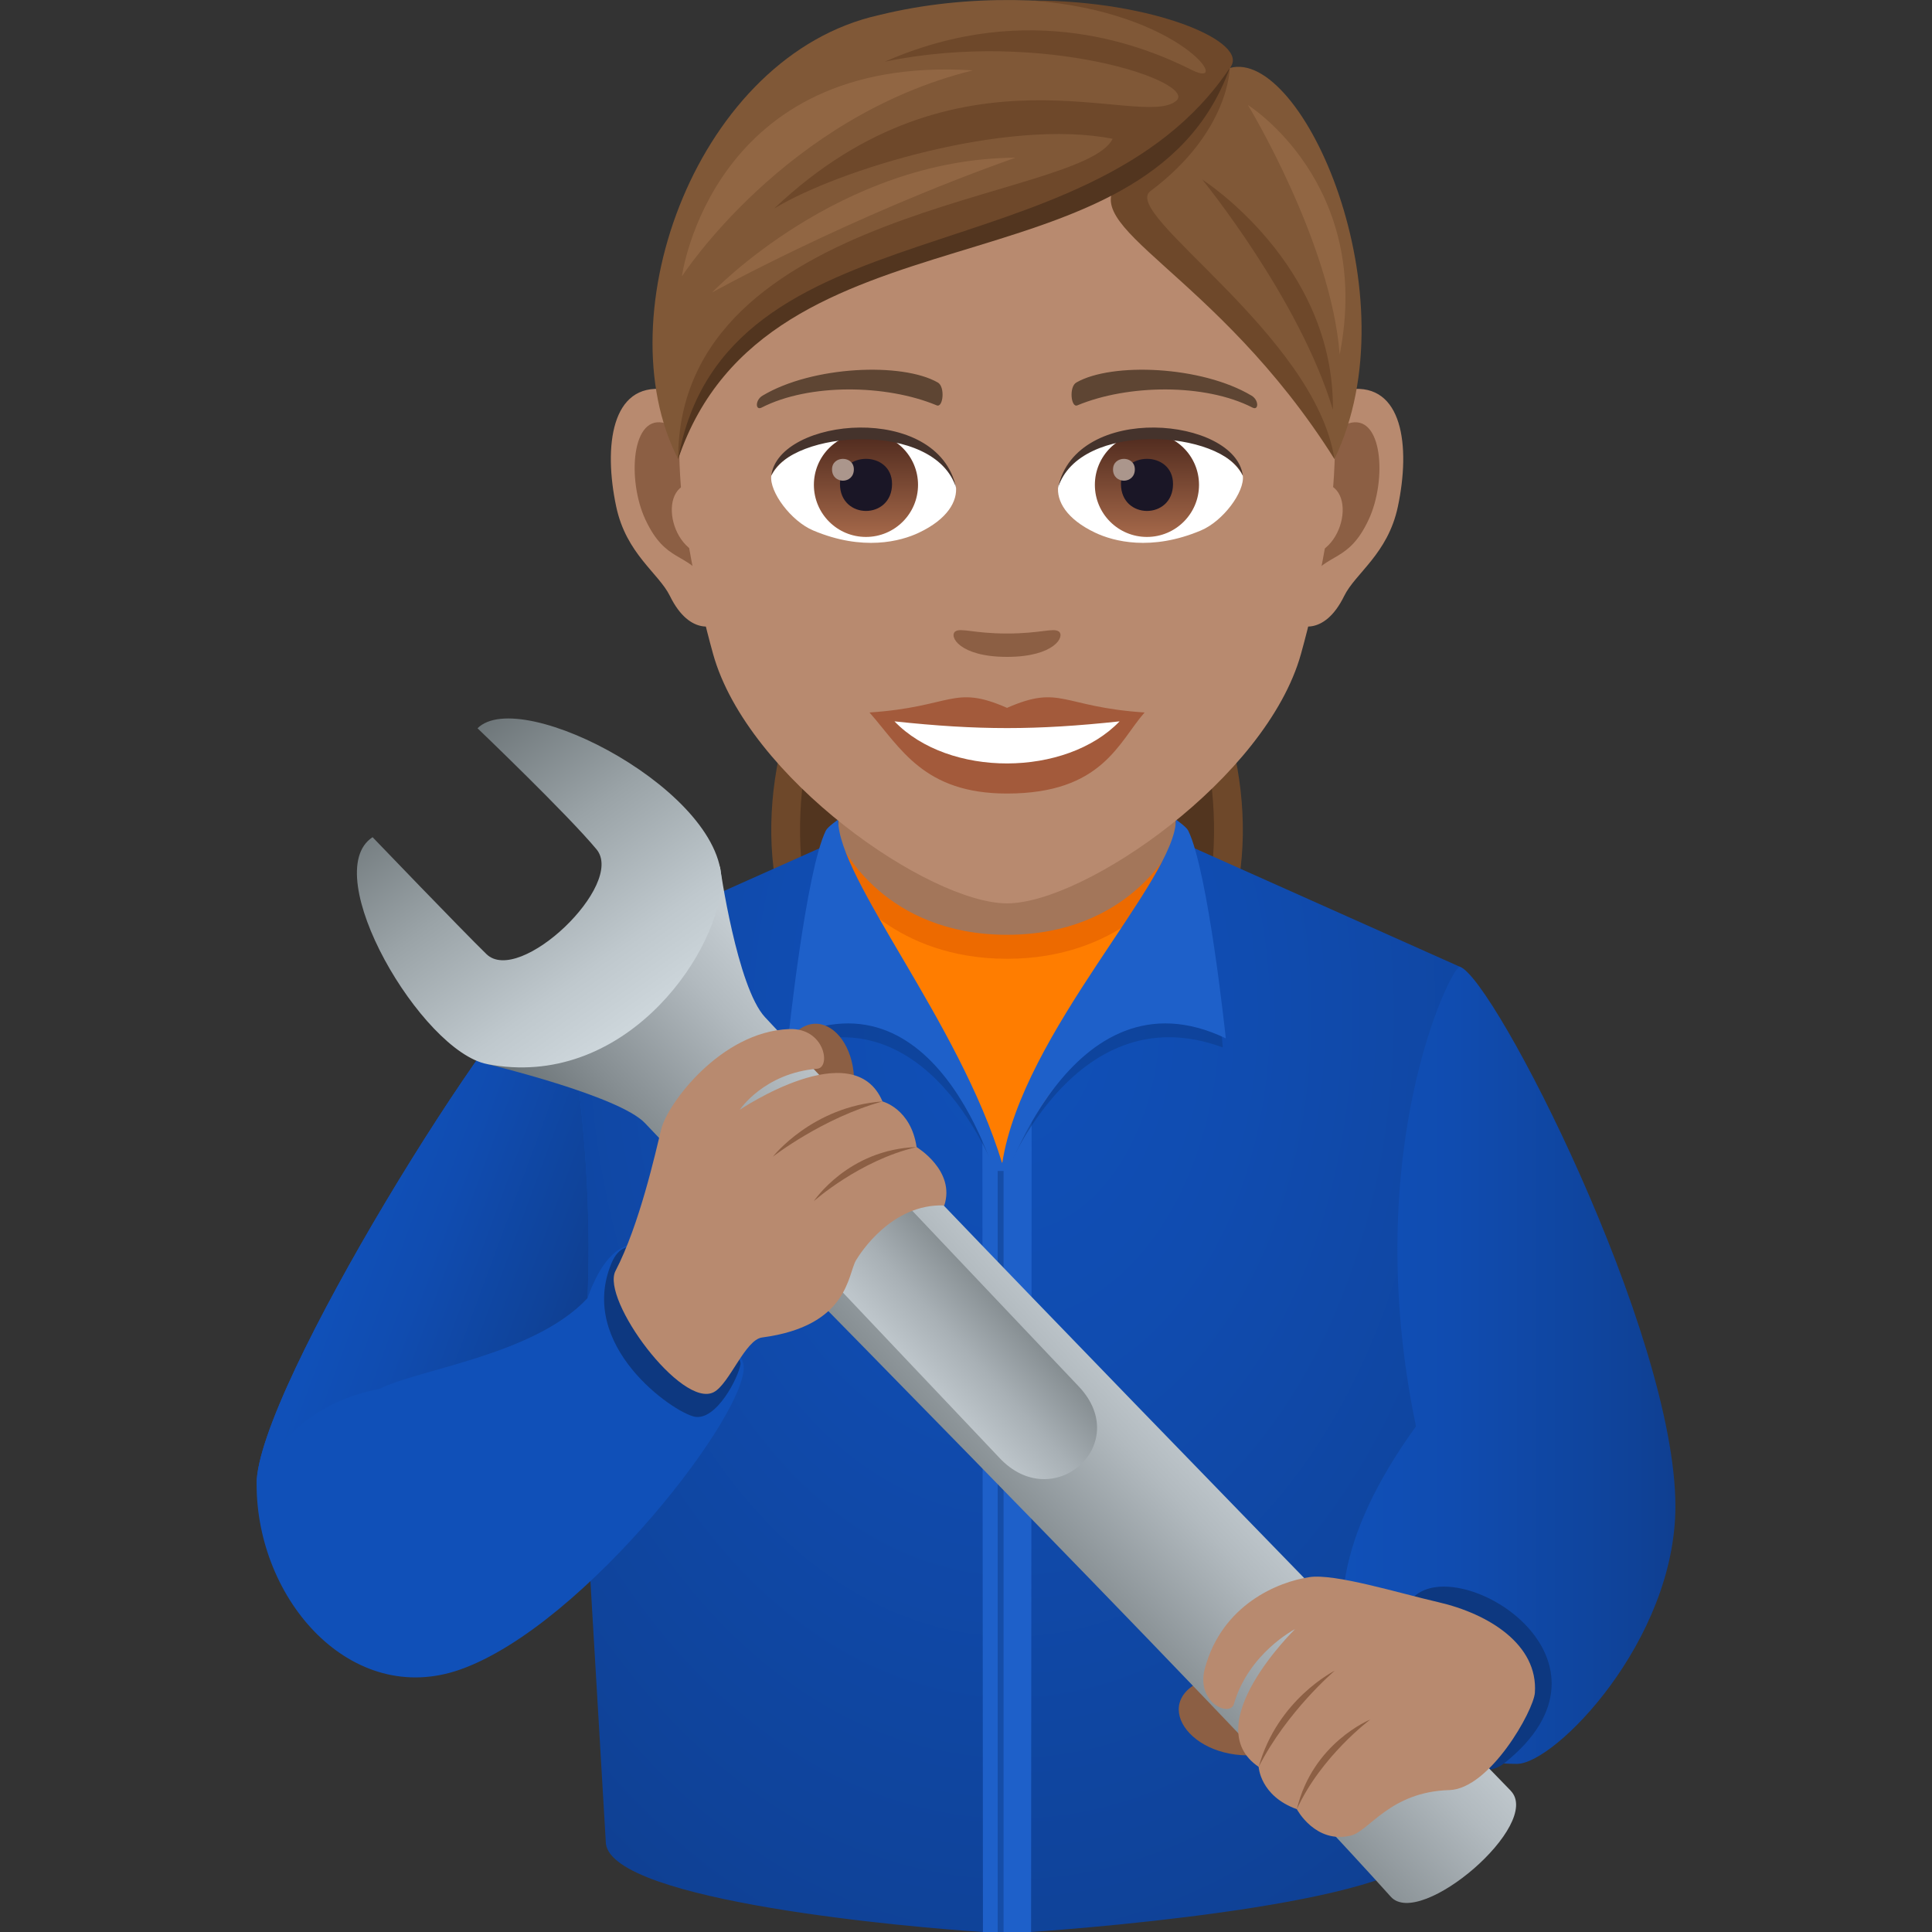 <svg xmlns="http://www.w3.org/2000/svg" xml:space="preserve" style="enable-background:new 0 0 64 64" viewBox="0 0 64 64"><rect x="0" y="0" width="64" height="64" fill="#333333" stroke="none"/><path d="M38.415 20.255h-10.11c-2.212 1.888-3.5 6.665-2.293 10.25h14.696c1.207-3.585-.081-8.362-2.293-10.25z" style="fill:#6e482a"/><path d="M37.798 20.255h-8.876c-1.942 1.888-3.073 6.665-2.013 10.25H39.81c1.06-3.585-.071-8.362-2.013-10.25z" style="fill:#52351f"/><radialGradient id="a" cx="-17.177" cy="33.59" r="26.601" gradientTransform="matrix(.908 0 0 1.334 49.112 -11.212)" gradientUnits="userSpaceOnUse"><stop offset="0" style="stop-color:#1050b8"/><stop offset=".326" style="stop-color:#104cb0"/><stop offset=".836" style="stop-color:#0f439a"/><stop offset="1" style="stop-color:#0f3f91"/></radialGradient><path d="M38.631 27.68H28.087l-9.728 4.345 1.712 29.052c.244 1.919 10.175 2.776 12.49 2.923.492-.985 1.102-.96 1.595 0 2.351-.162 12.967-1.03 13.21-2.923l.993-29.052-9.728-4.345z" style="fill:url(#a)"/><path d="m34.156 64 .024-35.491h-1.643L32.561 64z" style="fill:#1e60c9"/><path d="m27.764 30.588 5.595 2.636 5.595-2.636v-7.565h-11.19z" style="fill:#a3765a"/><path d="m28.25 30.314 4.934 5.743 5.284-5.744.35-2.292s-1.387 2.946-5.46 2.945c-4.072 0-5.457-2.945-5.457-2.945l.35 2.293z" style="fill:#ed6a00"/><path d="m28.653 31.398 4.545 7.141 4.867-7.141.631-2.062s-1.586 2.425-5.337 2.425c-3.753 0-5.337-2.425-5.337-2.425l.631 2.062z" style="fill:#ff7d00"/><path d="M40.506 34.699s-.483-5.675-1.145-7.013c-.064-.129-.407-.363-.407-.363 0 2.002-5.755 11.216-5.755 11.216s-5.435-9.214-5.435-11.216c0 0-.343.234-.407.363-.661 1.338-1.145 7.013-1.145 7.013 4.798-1.86 6.943 4.549 6.943 4.549s2.325-6.41 7.351-4.55z" style="opacity:.5;fill:#0d3b87"/><path d="M40.606 34.396s-.583-5.543-1.245-6.881c-.064-.13-.407-.364-.407-.364 0 2.003-5.088 7.047-5.755 11.388-1.433-4.714-5.435-9.385-5.435-11.388 0 0-.343.234-.407.364-.661 1.338-1.245 6.881-1.245 6.881 5.16-2.466 7.027 5.099 7.027 5.099s2.308-7.566 7.467-5.099z" style="fill:#1e60c9"/><path d="M33.049 38.79h.195V64h-.195z" style="opacity:.5;fill:#0d3b87"/><path d="M18.36 32.025C16.62 33.069 8.5 46.03 8.5 49.162c0 3.868 3.158 7.41 6.746 6.143 4.148-1.463 9.685-8.681 9.379-10.129-.094-.444-3.412-7.07-5.165-2.171.219-4.76-.595-9.996-1.1-10.98z" style="fill:#1050b8"/><linearGradient id="b" x1="19.425" x2="12.066" y1="42.809" y2="40.09" gradientUnits="userSpaceOnUse"><stop offset="0" style="stop-color:#0f3f91"/><stop offset=".164" style="stop-color:#0f439a"/><stop offset=".674" style="stop-color:#104cb0"/><stop offset="1" style="stop-color:#1050b8"/></linearGradient><path d="M18.36 32.025C16.62 33.069 8.5 46.03 8.5 49.162c.647-1.51 2.038-2.776 4.07-3.151 1.255-.654 5.122-1.109 6.89-3.006.219-4.76-.595-9.996-1.1-10.98z" style="fill:url(#b)"/><path d="M20.26 41.836c-1.153 2.741 2.036 4.951 2.75 5.094.715.142 1.452-1.291 1.52-1.741.068-.45-3.348-5.545-4.27-3.353z" style="fill:#0d3880"/><linearGradient id="c" x1="44.472" x2="55.5" y1="45.227" y2="45.227" gradientUnits="userSpaceOnUse"><stop offset="0" style="stop-color:#1050b8"/><stop offset=".326" style="stop-color:#104cb0"/><stop offset=".836" style="stop-color:#0f439a"/><stop offset="1" style="stop-color:#0f3f91"/></linearGradient><path d="M50.25 58.431c1.256.003 5.25-4.078 5.25-8.535 0-5.752-6.014-17.503-7.14-17.872-.25-.08-3.36 6.07-1.454 15.226-5.377 7.438-.747 11.172 3.344 11.181z" style="fill:url(#c)"/><path d="M46.915 52.827c1.652-1.271 7.147 2.202 2.922 5.577-1.782 1.423-4.573-4.307-2.922-5.577z" style="fill:#0d3880"/><path d="M39.573 55.806c-1.466.907.343 2.934 2.881 2.178 1.025-.305-1.985-2.732-2.881-2.178zM26.274 34.28c1.182-1.253 2.82.913 1.575 3.242-.503.94-2.297-2.478-1.575-3.243z" style="fill:#8c5f44"/><linearGradient id="d" x1="29.251" x2="37.055" y1="51.58" y2="44.33" gradientUnits="userSpaceOnUse"><stop offset="0" style="stop-color:#565e61"/><stop offset=".381" style="stop-color:#858d91"/><stop offset=".793" style="stop-color:#b2babf"/><stop offset="1" style="stop-color:#c4ccd1"/></linearGradient><path d="M50.045 59.32c-6.364-6.572-18.683-19.162-24.702-25.623-.928-.995-1.493-4.992-1.493-4.992l-7.71 6.545s4.383 1.049 5.231 1.96c2.116 2.269 18.465 18.684 24.701 25.622.972 1.082 5.046-2.402 3.972-3.511z" style="fill:url(#d)"/><linearGradient id="e" x1="-70.048" x2="-56.857" y1="387.418" y2="388.98" gradientTransform="rotate(47.772 382.973 299.339)" gradientUnits="userSpaceOnUse"><stop offset="0" style="stop-color:#565e61"/><stop offset=".062" style="stop-color:#5f676a"/><stop offset=".504" style="stop-color:#9aa3a7"/><stop offset=".829" style="stop-color:#bfc8cd"/><stop offset="1" style="stop-color:#cdd6db"/></linearGradient><path d="M23.892 29.349c.256-3.047-6.638-6.66-8.073-5.224 0 0 3.01 2.883 3.942 4.011.967 1.17-2.555 4.53-3.647 3.47-.81-.788-3.772-3.873-3.772-3.873-1.836 1.202 1.624 7.101 3.8 7.517 4.447.852 7.547-3.474 7.75-5.901z" style="fill:url(#e)"/><linearGradient id="f" x1="-46.264" x2="-46.264" y1="195.034" y2="188.315" gradientTransform="rotate(47.772 160.765 204.388)" gradientUnits="userSpaceOnUse"><stop offset="0" style="stop-color:#c4ccd1"/><stop offset=".153" style="stop-color:#bdc5ca"/><stop offset=".384" style="stop-color:#a8b0b5"/><stop offset=".664" style="stop-color:#878f93"/><stop offset=".979" style="stop-color:#596164"/><stop offset="1" style="stop-color:#565e61"/></linearGradient><path d="m33.105 48.29-7.794-8.23c-1.775-1.907.87-4.248 2.646-2.34l7.796 8.228c1.777 1.908-.87 4.249-2.648 2.342z" style="fill:url(#f)"/><path d="M44.756 60.804c.598-.147 1.294-1.45 3.253-1.505 1.343-.038 2.795-2.633 2.836-3.226.109-1.594-1.524-2.614-3.207-3.001-1.31-.301-3.422-.956-4.268-.827-1.029.156-2.883.902-3.456 3.019-.31 1.143.83 1.628.96 1.184.492-1.694 2.025-2.48 2.025-2.48s-3.252 3.175-1.204 4.562c0 0 .047.965 1.265 1.402 0 0 .613 1.164 1.796.872z" style="fill:#b88a6f"/><path d="M44.216 55.344s-1.898.942-2.52 3.186c.937-1.844 2.52-3.186 2.52-3.186zm1.177 1.618s-1.91.768-2.433 2.97c.805-1.76 2.433-2.97 2.433-2.97z" style="fill:#8c5f44"/><path d="M31.281 39.932c-1.745-.068-2.793 1.597-2.924 1.816-.28.468-.242 2.179-3.112 2.558-.56.073-1.08 1.533-1.597 1.809-1.064.568-3.75-3.07-3.259-4.014.795-1.528 1.323-3.91 1.516-4.698.204-.829 1.96-3.222 4.233-3.314 1.188-.048 1.396 1.276.933 1.314-1.764.146-2.565 1.36-2.565 1.36s3.768-2.549 4.728-.276c0 0 .941.237 1.13 1.512 0 0 1.296.779.917 1.933z" style="fill:#b88a6f"/><path d="M25.6 38.32s1.303-1.668 3.634-1.833c-2 .552-3.634 1.832-3.634 1.832zm1.36 1.468s1.134-1.714 3.405-1.79c-1.892.44-3.404 1.79-3.404 1.79z" style="fill:#8c5f44"/><path d="M44.718 12.896c-1.759.213-3.028 6.101-1.923 7.654.155.218 1.061.564 1.733-.808.372-.758 1.446-1.392 1.778-2.958.426-2.007.16-4.1-1.588-3.888zm-22.715 0c1.758.213 3.028 6.101 1.921 7.654-.154.218-1.06.564-1.732-.808-.373-.758-1.446-1.392-1.779-2.958-.426-2.007-.16-4.1 1.59-3.888z" style="fill:#b88a6f"/><path d="M44.67 14.026c-.459.144-.96.843-1.231 2.005 1.604-.345 1.203 2.326-.19 2.375.012.269.03.546.063.836.671-.974 1.353-.582 2.029-2.034.609-1.307.465-3.539-.672-3.182zm-21.39 2c-.271-1.158-.77-1.857-1.229-2-1.136-.358-1.282 1.874-.673 3.182.676 1.452 1.358 1.06 2.03 2.034.033-.291.052-.568.063-.837-1.379-.065-1.774-2.704-.19-2.379z" style="fill:#8c5f44"/><path d="M33.36 1.575c-7.619 0-11.288 6.205-10.83 14.183.094 1.604.54 3.917 1.09 5.899 1.143 4.12 7.172 8.268 9.74 8.268 2.566 0 8.595-4.148 9.738-8.268.551-1.982.997-4.295 1.091-5.9.458-7.977-3.21-14.182-10.83-14.182z" style="fill:#b88a6f"/><path d="M33.359 23.449c-1.785-.785-1.8-.032-4.556.153 1.035 1.175 1.796 2.685 4.555 2.685 3.166 0 3.701-1.715 4.558-2.685-2.759-.185-2.77-.938-4.557-.153z" style="fill:#a35a3b"/><path d="M29.63 23.895c1.8 1.872 5.681 1.848 7.458.001-2.77.297-4.686.297-7.457 0z" style="fill:#fff"/><path d="M41.455 13.104c-1.655-.987-4.624-1.107-5.798-.434-.25.135-.183.848.032.758 1.676-.698 4.229-.732 5.802.074.21.108.215-.254-.036-.398zm-16.191 0c1.655-.987 4.623-1.107 5.8-.434.25.135.182.848-.034.758-1.676-.698-4.226-.733-5.801.074-.212.108-.216-.254.035-.398z" style="fill:#5e4533"/><path d="M35.072 20.918c-.181-.128-.607.068-1.713.068s-1.531-.196-1.713-.069c-.217.153.129.843 1.713.843s1.931-.689 1.713-.843z" style="fill:#8c5f44"/><path d="M31.665 16.096c.064.505-.278 1.102-1.225 1.55-.602.286-1.854.621-3.5-.073-.737-.31-1.456-1.28-1.391-1.815.892-1.682 5.281-1.928 6.116.338z" style="fill:#fff"/><linearGradient id="g" x1="-424.057" x2="-424.057" y1="479.557" y2="480.082" gradientTransform="matrix(6.57 0 0 -6.57 2814.782 3168.527)" gradientUnits="userSpaceOnUse"><stop offset="0" style="stop-color:#a6694a"/><stop offset="1" style="stop-color:#4f2a1e"/></linearGradient><circle cx="28.686" cy="16.062" r="1.725" style="fill:url(#g)"/><path d="M27.825 16.03c0 1.194 1.725 1.194 1.725 0 0-1.107-1.725-1.107-1.725 0z" style="fill:#1a1626"/><path d="M27.562 15.548c0 .5.723.5.723 0 0-.464-.723-.464-.723 0z" style="fill:#ab968c"/><path d="M31.673 16.163c-.7-2.25-5.474-1.918-6.124-.405.24-1.938 5.527-2.45 6.124.405z" style="fill:#45332c"/><path d="M35.055 16.096c-.065.505.278 1.102 1.225 1.55.602.286 1.854.621 3.5-.073.738-.31 1.455-1.28 1.39-1.815-.89-1.682-5.28-1.928-6.115.338z" style="fill:#fff"/><linearGradient id="h" x1="-425.339" x2="-425.339" y1="479.557" y2="480.082" gradientTransform="matrix(6.57 0 0 -6.57 2832.512 3168.527)" gradientUnits="userSpaceOnUse"><stop offset="0" style="stop-color:#a6694a"/><stop offset="1" style="stop-color:#4f2a1e"/></linearGradient><circle cx="37.994" cy="16.062" r="1.725" style="fill:url(#h)"/><path d="M37.133 16.03c0 1.194 1.725 1.194 1.725 0 0-1.107-1.725-1.107-1.725 0z" style="fill:#1a1626"/><path d="M36.87 15.548c0 .5.723.5.723 0 0-.464-.722-.464-.722 0z" style="fill:#ab968c"/><path d="M35.047 16.163c.7-2.25 5.47-1.928 6.124-.405-.242-1.938-5.528-2.45-6.124.405z" style="fill:#45332c"/><path d="M40.738 2.251C41.49 1.211 35.127-.984 29.119.5c-6 1.332-9.122 9.915-6.655 14.707.914-5.56 9.106-6.666 14.551-9.123.845 2.482 5.096 4.4 7.19 9.123 2.612-5.404-1.062-13.628-3.467-12.955z" style="fill:#805837"/><path d="M40.738 2.251c.722-.838-2.494-2.234-6.545-2.234 4.972.38 6.667 2.992 5.287 2.301-1.47-.736-5.35-2.391-10.166-.276 5.268-1.086 10.4.687 9.646 1.302-1.19.97-7.235-2.209-13.315 3.564 2.123-1.29 7.715-3 11.213-2.31-1.01 2.062-14.394 2.188-14.394 10.608 2.371-8.21 16.007-6.54 18.274-12.955zm-.911 3.698s3.22 3.941 4.327 7.625c.051-4.845-4.327-7.625-4.327-7.625z" style="fill:#6e482a"/><path d="M40.738 2.251s-2.562 2.874-3.591 3.698c-1.7 1.543 3.127 3.013 7.058 9.257-.637-4.13-7.094-8.128-6.098-8.873 2.63-1.971 2.63-4.082 2.63-4.082z" style="fill:#6e482a"/><path d="M22.464 15.206c2.965-8.734 15.473-5.194 18.274-12.955-4.721 7.08-16.748 4.378-18.274 12.955z" style="fill:#52351f"/><path d="M41.339 3.479s2.749 4.524 3.04 8.265c1.117-5.673-3.04-8.265-3.04-8.265zM23.59 9.688s4.492-2.5 10.05-4.464c-5.832.03-10.05 4.464-10.05 4.464zm-1.002-.531s3.414-5.288 9.64-6.826c-8.662-.55-9.64 6.826-9.64 6.826z" style="fill:#916643"/></svg>